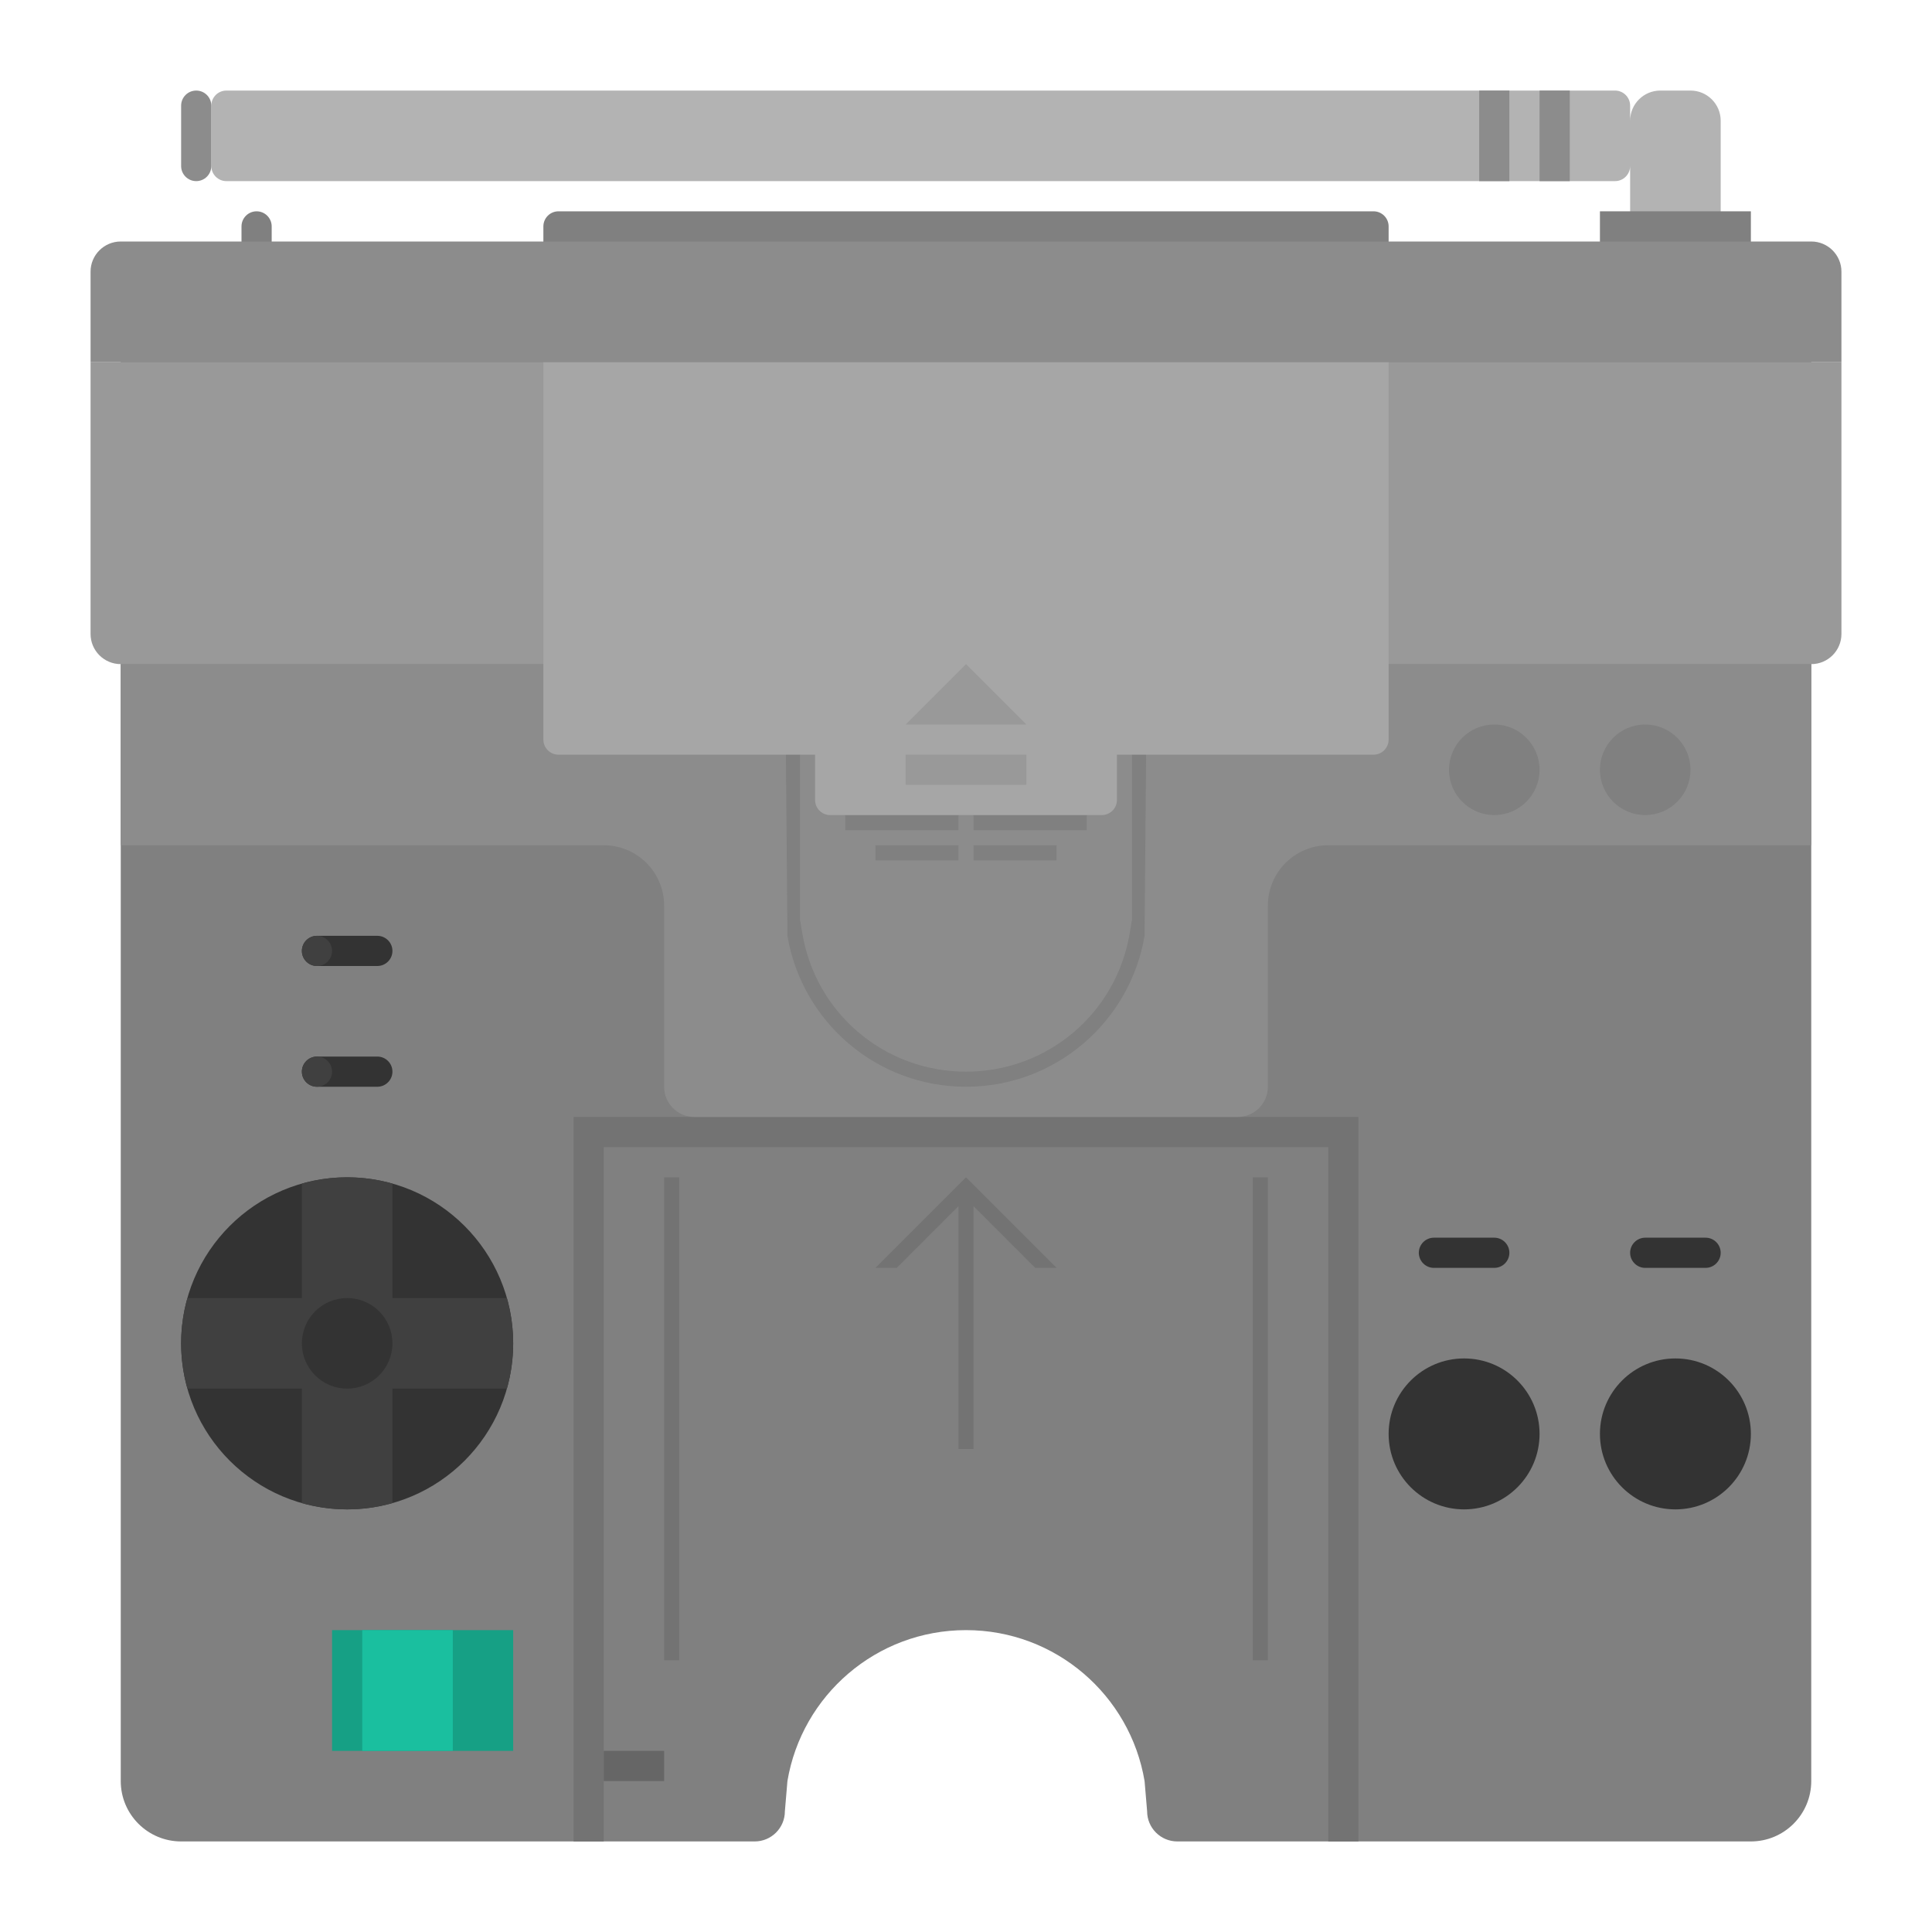 <?xml version="1.0" encoding="UTF-8" standalone="no"?>
<svg
   xmlns:dc="http://purl.org/dc/elements/1.1/"
   xmlns:cc="http://creativecommons.org/ns#"
   xmlns:rdf="http://www.w3.org/1999/02/22-rdf-syntax-ns#"
   xmlns:svg="http://www.w3.org/2000/svg"
   xmlns="http://www.w3.org/2000/svg"
   viewBox="0 0 320 320"
   height="320"
   width="320"
   xml:space="preserve"
   version="1.1"
   id="svg2"><defs
     id="defs6"><clipPath
       id="clipPath16"
       clipPathUnits="userSpaceOnUse"><path
         id="path18"
         d="M 0,256 256,256 256,0 0,0 0,256 Z" /></clipPath><clipPath
       id="clipPath24"
       clipPathUnits="userSpaceOnUse"><path
         id="path26"
         d="M 4,252 252,252 252,4 4,4 4,252 Z" /></clipPath></defs><g
     transform="matrix(1.25,0,0,-1.25,0,320)"
     id="g10"><g
       id="g12"><g
         clip-path="url(#clipPath16)"
         id="g14"><g
           id="g20"><g
             id="g22" /><g
             id="g28"><g
               style="opacity:0.5"
               id="g30"
               clip-path="url(#clipPath24)"><g
                 id="g32"
                 transform="translate(240,232)"><path
                   id="path34"
                   style="fill:#ffffff;fill-opacity:1;fill-rule:nonzero;stroke:none"
                   d="m 0,0 0,4 -4,0 0,4 c 0,6.617 -5.383,12 -12,12 l -4,0 c -1.086,0 -2.139,-0.145 -3.14,-0.417 C -24.047,19.854 -25.007,20 -26,20 l -6,0 -4,0 -4,0 -4,0 -166,0 c -0.685,0 -1.354,-0.069 -2,-0.201 -0.646,0.132 -1.315,0.201 -2,0.201 -5.514,0 -10,-4.486 -10,-10 l 0,-8 c 0,-0.685 0.069,-1.354 0.201,-2 L -224,0 c -6.617,0 -12,-5.383 -12,-12 l 0,-12 0,-36 c 0,-3.546 1.546,-6.738 4,-8.937 l 0,-19.063 0,-124 c 0,-8.822 7.178,-16 16,-16 l 52,0 4,0 20,0 c 6.474,0 11.768,5.154 11.993,11.574 l 0.286,3.393 c 1.412,7.569 7.977,13.033 15.721,13.033 7.744,0 14.309,-5.464 15.721,-13.033 l 0.287,-3.393 C -95.768,-222.846 -90.475,-228 -84,-228 l 20,0 4,0 52,0 c 8.822,0 16,7.178 16,16 l 0,124 0,19.063 c 2.454,2.199 4,5.391 4,8.937 l 0,36 0,12 C 12,-5.383 6.617,0 0,0" /></g></g></g></g><g
           transform="translate(34,220)"
           id="g36"><path
             id="path38"
             style="fill:#808080;fill-opacity:1;fill-rule:nonzero;stroke:none"
             d="m 0,0 0,0 c -1.104,0 -2,0.896 -2,2 l 0,4 C -2,7.104 -1.104,8 0,8 1.104,8 2,7.104 2,6 L 2,2 C 2,0.896 1.104,0 0,0" /></g><g
           transform="translate(182,220)"
           id="g40"><path
             id="path42"
             style="fill:#808080;fill-opacity:1;fill-rule:nonzero;stroke:none"
             d="m 0,0 -108,0 c -1.104,0 -2,0.896 -2,2 l 0,4 c 0,1.104 0.896,2 2,2 L 0,8 C 1.104,8 2,7.104 2,6 L 2,2 C 2,0.896 1.104,0 0,0" /></g><g
           transform="translate(232,220)"
           id="g44"><path
             id="path46"
             style="fill:#808080;fill-opacity:1;fill-rule:nonzero;stroke:none"
             d="m 0,0 -208,0 c -4.418,0 -8,-3.582 -8,-8 l 0,-192 c 0,-4.418 3.582,-8 8,-8 l 76,0 c 2.209,0 4,1.791 4,4 l 0.338,4 c 1.905,11.35 11.771,20 23.662,20 11.892,0 21.757,-8.65 23.662,-20 l 0.338,-4 c 0,-2.209 1.791,-4 4,-4 l 76,0 c 4.418,0 8,3.582 8,8 L 8,-8 C 8,-3.582 4.418,0 0,0" /></g><g
           transform="translate(224,244)"
           id="g48"><path
             id="path50"
             style="fill:#b3b3b3;fill-opacity:1;fill-rule:nonzero;stroke:none"
             d="m 0,0 -4,0 c -2.209,0 -4,-1.791 -4,-4 l 0,2 c 0,1.104 -0.896,2 -2,2 l -184,0 c -1.104,0 -2,-0.896 -2,-2 l 0,-8 c 0,-1.104 0.896,-2 2,-2 l 184,0 c 1.104,0 2,0.896 2,2 l 0,-10 12,0 0,16 C 4,-1.791 2.209,0 0,0" /></g><path
           id="path52"
           style="fill:#808080;fill-opacity:1;fill-rule:nonzero;stroke:none"
           d="m 212,220 20,0 0,8 -20,0 0,-8 z" /><path
           id="path54"
           style="fill:#737373;fill-opacity:1;fill-rule:nonzero;stroke:none"
           d="m 168,36 -2,0 0,64 2,0 0,-64 z" /><path
           id="path56"
           style="fill:#737373;fill-opacity:1;fill-rule:nonzero;stroke:none"
           d="m 90,36 -2,0 0,64 2,0 0,-64 z" /><g
           transform="translate(80,104)"
           id="g58"><path
             id="path60"
             style="fill:#737373;fill-opacity:1;fill-rule:nonzero;stroke:none"
             d="m 0,0 96,0 0,-92 4,0 0,92 0,4 -4,0 -96,0 -4,0 0,-4 0,-92 4,0 0,92 z" /></g><g
           transform="translate(140,88)"
           id="g62"><path
             id="path64"
             style="fill:#737373;fill-opacity:1;fill-rule:nonzero;stroke:none"
             d="M 0,0 -12,12 -24,0 -21.172,0 -13,8.172 -13,-24 l 2,0 0,32.172 L -2.828,0 0,0 Z" /></g><g
           transform="translate(240,168)"
           id="g66"><path
             id="path68"
             style="fill:#8c8c8c;fill-opacity:1;fill-rule:nonzero;stroke:none"
             d="m 0,0 -224,0 0,-24 64,0 c 4.418,0 8,-3.582 8,-8 l 0,-24 c 0,-2.209 1.791,-4 4,-4 l 72,0 c 2.209,0 4,1.791 4,4 l 0,24 c 0,4.418 3.582,8 8,8 l 64,0 0,24 z" /></g><g
           transform="translate(244,208)"
           id="g70"><path
             id="path72"
             style="fill:#8c8c8c;fill-opacity:1;fill-rule:nonzero;stroke:none"
             d="m 0,0 -232,0 0,12 c 0,2.209 1.791,4 4,4 l 224,0 c 2.209,0 4,-1.791 4,-4 L 0,0 Z" /></g><g
           transform="translate(152,172)"
           id="g74"><path
             id="path76"
             style="fill:#808080;fill-opacity:1;fill-rule:nonzero;stroke:none"
             d="m 0,0 -48,0 0.338,-40 c 1.906,-11.35 11.771,-20 23.662,-20 11.892,0 21.757,8.65 23.662,20 L 0,0 Z m -2,-2 0,-36 -0.03,0 -0.281,-1.669 C -4.094,-50.291 -13.215,-58 -24,-58 c -10.785,0 -19.906,7.709 -21.689,18.331 l -0.281,1.669 -0.03,0 0,36 44,0" /></g><g
           transform="translate(240,168)"
           id="g78"><path
             id="path80"
             style="fill:#999999;fill-opacity:1;fill-rule:nonzero;stroke:none"
             d="m 0,0 -224,0 c -2.209,0 -4,1.791 -4,4 l 0,36 L 4,40 4,4 C 4,1.791 2.209,0 0,0" /></g><g
           transform="translate(26,232)"
           id="g82"><path
             id="path84"
             style="fill:#8c8c8c;fill-opacity:1;fill-rule:nonzero;stroke:none"
             d="m 0,0 0,0 c -1.104,0 -2,0.896 -2,2 l 0,8 c 0,1.104 0.896,2 2,2 1.104,0 2,-0.896 2,-2 L 2,2 C 2,0.896 1.104,0 0,0" /></g><path
           id="path86"
           style="fill:#8c8c8c;fill-opacity:1;fill-rule:nonzero;stroke:none"
           d="m 208,232 -4,0 0,12 4,0 0,-12 z" /><path
           id="path88"
           style="fill:#8c8c8c;fill-opacity:1;fill-rule:nonzero;stroke:none"
           d="m 200,232 -4,0 0,12 4,0 0,-12 z" /><path
           id="path90"
           style="fill:#16a085;fill-opacity:1;fill-rule:nonzero;stroke:none"
           d="m 68,24 -24,0 0,16 24,0 0,-16 z" /><g
           transform="translate(68,78)"
           id="g92"><path
             id="path94"
             style="fill:#333333;fill-opacity:1;fill-rule:nonzero;stroke:none"
             d="m 0,0 c 0,-12.15 -9.85,-22 -22,-22 -12.15,0 -22,9.85 -22,22 0,12.15 9.85,22 22,22 C -9.85,22 0,12.15 0,0" /></g><g
           transform="translate(212,66)"
           id="g96"><path
             id="path98"
             style="fill:#333333;fill-opacity:1;fill-rule:nonzero;stroke:none"
             d="m 0,0 c 0,-5.522 4.478,-10 10,-10 5.522,0 10,4.478 10,10 C 20,5.522 15.522,10 10,10 4.478,10 0,5.522 0,0" /></g><g
           transform="translate(184,66)"
           id="g100"><path
             id="path102"
             style="fill:#333333;fill-opacity:1;fill-rule:nonzero;stroke:none"
             d="m 0,0 c 0,-5.522 4.478,-10 10,-10 5.522,0 10,4.478 10,10 C 20,5.522 15.522,10 10,10 4.478,10 0,5.522 0,0" /></g><g
           transform="translate(198,88)"
           id="g104"><path
             id="path106"
             style="fill:#333333;fill-opacity:1;fill-rule:nonzero;stroke:none"
             d="m 0,0 -8,0 c -1.1,0 -2,0.9 -2,2 0,1.1 0.9,2 2,2 L 0,4 C 1.1,4 2,3.1 2,2 2,0.9 1.1,0 0,0" /></g><g
           transform="translate(50,112)"
           id="g108"><path
             id="path110"
             style="fill:#333333;fill-opacity:1;fill-rule:nonzero;stroke:none"
             d="m 0,0 -8,0 c -1.1,0 -2,0.9 -2,2 0,1.1 0.9,2 2,2 L 0,4 C 1.1,4 2,3.1 2,2 2,0.9 1.1,0 0,0" /></g><g
           transform="translate(50,128)"
           id="g112"><path
             id="path114"
             style="fill:#333333;fill-opacity:1;fill-rule:nonzero;stroke:none"
             d="m 0,0 -8,0 c -1.1,0 -2,0.9 -2,2 0,1.1 0.9,2 2,2 L 0,4 C 1.1,4 2,3.1 2,2 2,0.9 1.1,0 0,0" /></g><g
           transform="translate(226,88)"
           id="g116"><path
             id="path118"
             style="fill:#333333;fill-opacity:1;fill-rule:nonzero;stroke:none"
             d="m 0,0 -8,0 c -1.1,0 -2,0.9 -2,2 0,1.1 0.9,2 2,2 L 0,4 C 1.1,4 2,3.1 2,2 2,0.9 1.1,0 0,0" /></g><g
           transform="translate(44,130)"
           id="g120"><path
             id="path122"
             style="fill:#404040;fill-opacity:1;fill-rule:nonzero;stroke:none"
             d="m 0,0 c 0,-1.104 -0.896,-2 -2,-2 -1.104,0 -2,0.896 -2,2 0,1.104 0.896,2 2,2 1.104,0 2,-0.896 2,-2" /></g><g
           transform="translate(44,114)"
           id="g124"><path
             id="path126"
             style="fill:#404040;fill-opacity:1;fill-rule:nonzero;stroke:none"
             d="m 0,0 c 0,-1.104 -0.896,-2 -2,-2 -1.104,0 -2,0.896 -2,2 0,1.104 0.896,2 2,2 1.104,0 2,-0.896 2,-2" /></g><g
           transform="translate(52,99.165)"
           id="g128"><path
             id="path130"
             style="fill:#404040;fill-opacity:1;fill-rule:nonzero;stroke:none"
             d="M 0,0 C -1.908,0.54 -3.919,0.835 -6,0.835 -8.081,0.835 -10.092,0.54 -12,0 l 0,-15.165 -15.165,0 c -0.54,-1.908 -0.835,-3.919 -0.835,-6 0,-2.081 0.295,-4.092 0.835,-6 l 15.165,0 0,-15.165 c 1.908,-0.54 3.919,-0.835 6,-0.835 2.081,0 4.092,0.295 6,0.835 l 0,15.165 15.165,0 c 0.54,1.908 0.835,3.919 0.835,6 0,2.081 -0.295,4.092 -0.835,6 L 0,-15.165 0,0 Z" /></g><g
           transform="translate(52,78)"
           id="g132"><path
             id="path134"
             style="fill:#333333;fill-opacity:1;fill-rule:nonzero;stroke:none"
             d="m 0,0 c 0,-3.313 -2.687,-6 -6,-6 -3.313,0 -6,2.687 -6,6 0,3.313 2.687,6 6,6 3.313,0 6,-2.687 6,-6" /></g><path
           id="path136"
           style="fill:#1abf9f;fill-opacity:1;fill-rule:nonzero;stroke:none"
           d="m 60,24 -12,0 0,16 12,0 0,-16 z" /><path
           id="path138"
           style="fill:#666666;fill-opacity:1;fill-rule:nonzero;stroke:none"
           d="m 88,20 -8,0 0,4 8,0 0,-4 z" /><g
           transform="translate(204,154)"
           id="g140"><path
             id="path142"
             style="fill:#808080;fill-opacity:1;fill-rule:nonzero;stroke:none"
             d="m 0,0 c 0,-3.313 -2.687,-6 -6,-6 -3.313,0 -6,2.687 -6,6 0,3.313 2.687,6 6,6 3.313,0 6,-2.687 6,-6" /></g><g
           transform="translate(224,154)"
           id="g144"><path
             id="path146"
             style="fill:#808080;fill-opacity:1;fill-rule:nonzero;stroke:none"
             d="m 0,0 c 0,-3.313 -2.687,-6 -6,-6 -3.313,0 -6,2.687 -6,6 0,3.313 2.687,6 6,6 3.313,0 6,-2.687 6,-6" /></g><path
           id="path148"
           style="fill:#808080;fill-opacity:1;fill-rule:nonzero;stroke:none"
           d="m 127,144 -11,0 0,-2 11,0 0,2 z" /><path
           id="path150"
           style="fill:#808080;fill-opacity:1;fill-rule:nonzero;stroke:none"
           d="m 127,148 -15,0 0,-2 15,0 0,2 z" /><path
           id="path152"
           style="fill:#808080;fill-opacity:1;fill-rule:nonzero;stroke:none"
           d="m 129,142 11,0 0,2 -11,0 0,-2 z" /><path
           id="path154"
           style="fill:#808080;fill-opacity:1;fill-rule:nonzero;stroke:none"
           d="m 127,164 -11,0 0,-2 11,0 0,2 z" /><path
           id="path156"
           style="fill:#808080;fill-opacity:1;fill-rule:nonzero;stroke:none"
           d="m 129,162 11,0 0,2 -11,0 0,-2 z" /><path
           id="path158"
           style="fill:#808080;fill-opacity:1;fill-rule:nonzero;stroke:none"
           d="m 129,146 15,0 0,2 -15,0 0,-2 z" /><path
           id="path160"
           style="fill:#808080;fill-opacity:1;fill-rule:nonzero;stroke:none"
           d="m 127,152 -15,0 0,-2 15,0 0,2 z" /><path
           id="path162"
           style="fill:#808080;fill-opacity:1;fill-rule:nonzero;stroke:none"
           d="m 129,150 15,0 0,2 -15,0 0,-2 z" /><path
           id="path164"
           style="fill:#808080;fill-opacity:1;fill-rule:nonzero;stroke:none"
           d="m 127,156 -15,0 0,-2 15,0 0,2 z" /><path
           id="path166"
           style="fill:#808080;fill-opacity:1;fill-rule:nonzero;stroke:none"
           d="m 129,154 15,0 0,2 -15,0 0,-2 z" /><path
           id="path168"
           style="fill:#808080;fill-opacity:1;fill-rule:nonzero;stroke:none"
           d="m 127,160 -15,0 0,-2 15,0 0,2 z" /><path
           id="path170"
           style="fill:#808080;fill-opacity:1;fill-rule:nonzero;stroke:none"
           d="m 129,158 15,0 0,2 -15,0 0,-2 z" /><g
           transform="translate(72,208)"
           id="g172"><path
             id="path174"
             style="fill:#a6a6a6;fill-opacity:1;fill-rule:nonzero;stroke:none"
             d="m 0,0 0,-50 c 0,-1.104 0.896,-2 2,-2 l 34,0 0,-6 c 0,-1.104 0.896,-2 2,-2 l 36,0 c 1.104,0 2,0.896 2,2 l 0,6 34,0 c 1.104,0 2,0.896 2,2 L 112,0 0,0 Z" /></g><g
           transform="translate(120,160)"
           id="g176"><path
             id="path178"
             style="fill:#999999;fill-opacity:1;fill-rule:nonzero;stroke:none"
             d="M 0,0 8,8 16,0 0,0 Z" /></g><path
           id="path180"
           style="fill:#999999;fill-opacity:1;fill-rule:nonzero;stroke:none"
           d="m 136,152 -16,0 0,4 16,0 0,-4 z" /></g></g></g></svg>